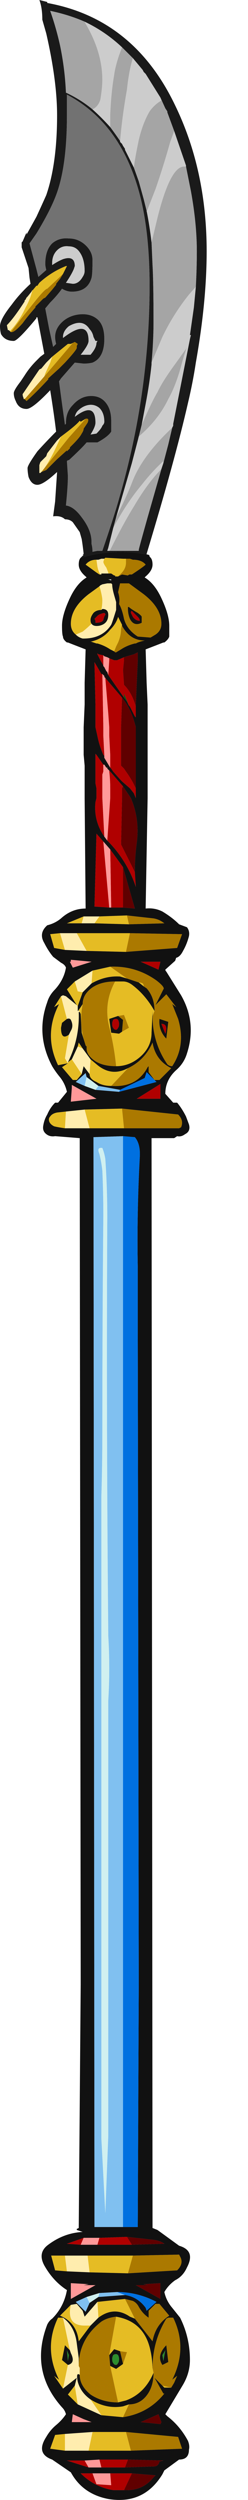 <?xml version="1.0" encoding="UTF-8" standalone="no"?>
<svg xmlns:ffdec="https://www.free-decompiler.com/flash" xmlns:xlink="http://www.w3.org/1999/xlink" ffdec:objectType="shape" height="126.85px" width="12.6px" xmlns="http://www.w3.org/2000/svg">
  <g transform="matrix(1.0, 0.0, 0.0, 1.0, 6.9, 63.65)">
    <path d="M1.25 -58.7 L0.5 -59.9 0.4 -60.0 0.35 -60.1 -0.15 -60.7 -0.7 -61.25 Q-1.55 -62.05 -2.6 -62.55 -3.4 -62.9 -4.35 -63.1 -4.05 -62.25 -3.85 -61.35 -3.6 -60.15 -3.55 -58.95 -2.8 -58.6 -2.2 -58.1 -1.75 -57.7 -1.3 -57.2 -1.0 -56.8 -0.7 -56.35 L-0.65 -56.25 -0.55 -56.1 -0.55 -56.05 -0.1 -55.15 0.15 -54.45 0.4 -53.55 0.55 -52.95 Q0.7 -52.2 0.8 -51.35 L0.85 -50.2 Q0.9 -49.35 0.9 -47.3 0.9 -46.35 0.8 -45.25 L0.8 -45.2 0.8 -45.15 Q0.7 -44.2 0.5 -43.15 L0.3 -42.1 0.15 -41.5 0.1 -41.3 -0.2 -40.15 -1.0 -37.4 -1.15 -36.85 -1.4 -35.85 -1.45 -35.7 -1.35 -35.7 0.15 -35.7 0.15 -35.75 Q0.15 -35.8 0.6 -37.4 L1.3 -39.85 1.4 -40.15 1.65 -41.1 1.85 -41.95 1.9 -42.05 1.9 -42.15 2.75 -46.45 2.8 -46.65 2.75 -46.65 2.95 -48.05 3.05 -49.1 Q3.1 -50.05 3.1 -50.9 3.1 -52.3 2.8 -53.95 L2.55 -55.2 2.55 -55.25 1.95 -57.0 1.6 -57.95 1.6 -58.0 1.5 -58.15 1.25 -58.7 M-2.8 -35.35 L-2.65 -35.5 -2.7 -35.5 -2.65 -35.55 Q-2.7 -36.0 -2.75 -36.3 L-2.85 -36.65 -3.2 -37.15 Q-3.35 -37.3 -3.6 -37.3 -3.8 -37.5 -4.2 -37.45 L-4.1 -38.2 -4.0 -39.7 Q-4.7 -39.05 -5.0 -39.05 -5.3 -39.05 -5.45 -39.45 -5.5 -39.7 -5.5 -39.9 -5.5 -40.05 -5.0 -40.75 -4.55 -41.25 -4.05 -41.75 -4.15 -42.6 -4.35 -43.85 -5.25 -42.9 -5.55 -42.9 -5.95 -42.9 -6.1 -43.3 -6.2 -43.5 -6.2 -43.7 -6.2 -43.85 -5.85 -44.3 L-5.65 -44.6 Q-5.4 -45.0 -5.05 -45.35 L-4.85 -45.55 -4.65 -45.7 -5.0 -47.55 -5.05 -47.55 -5.05 -47.5 Q-6.0 -46.35 -6.2 -46.35 -6.65 -46.35 -6.85 -46.7 -6.9 -46.9 -6.9 -47.1 -6.9 -47.45 -6.3 -48.2 -5.9 -48.75 -5.35 -49.25 L-5.4 -49.55 -5.45 -50.05 -5.8 -51.1 -5.8 -51.35 -5.75 -51.4 -5.6 -51.75 -5.55 -51.85 -5.55 -51.75 -5.05 -52.65 Q-4.75 -53.3 -4.55 -53.75 -4.0 -55.35 -4.0 -57.8 -4.0 -59.55 -4.55 -61.95 L-4.75 -62.65 Q-4.75 -63.25 -4.9 -63.65 L-4.5 -63.55 -4.5 -63.5 Q-0.1 -62.7 2.0 -58.3 3.6 -55.0 3.6 -50.9 3.6 -48.35 3.05 -45.25 2.9 -44.25 2.65 -43.2 2.0 -40.35 0.55 -35.55 L0.55 -35.5 0.65 -35.5 Q-1.1 -35.85 -2.8 -35.35 M0.7 -49.15 Q0.7 -52.25 0.05 -54.3 -0.95 -57.5 -3.5 -58.85 L-3.5 -57.8 Q-3.5 -55.2 -4.05 -53.75 -4.35 -52.95 -5.05 -51.8 L-5.4 -51.3 -5.05 -50.0 -4.95 -49.6 -4.55 -49.95 Q-4.6 -50.15 -4.6 -50.25 -4.6 -50.95 -4.25 -51.3 -3.9 -51.6 -3.4 -51.55 -2.95 -51.55 -2.6 -51.25 -2.2 -50.9 -2.2 -50.45 -2.2 -49.75 -2.25 -49.55 -2.45 -48.85 -3.25 -48.85 -3.5 -48.85 -3.75 -49.0 -4.0 -48.65 -4.35 -48.3 L-4.6 -48.0 -4.4 -46.95 -4.2 -46.05 -4.05 -46.2 Q-4.1 -46.4 -4.1 -46.55 -4.1 -47.0 -3.7 -47.35 -3.35 -47.65 -2.85 -47.7 -2.3 -47.75 -1.95 -47.45 -1.6 -47.15 -1.6 -46.45 -1.6 -45.5 -2.2 -45.25 -2.4 -45.2 -2.65 -45.2 L-3.1 -45.25 -3.8 -44.45 -3.9 -44.3 Q-3.75 -43.15 -3.6 -42.1 L-3.55 -42.15 -3.55 -42.2 Q-3.55 -42.75 -3.2 -43.1 -2.85 -43.5 -2.4 -43.55 -1.9 -43.6 -1.6 -43.3 -1.25 -42.95 -1.25 -42.3 -1.25 -41.85 -1.25 -41.75 -1.4 -41.5 -1.95 -41.2 L-2.5 -41.2 Q-2.7 -40.95 -3.4 -40.3 L-3.45 -40.3 -3.5 -40.25 -3.45 -39.5 Q-3.45 -39.0 -3.55 -38.0 -3.15 -37.95 -2.75 -37.4 -2.25 -36.75 -2.25 -36.15 L-2.25 -36.05 Q-2.2 -35.85 -2.2 -35.65 L-1.95 -35.7 -1.7 -35.7 Q-1.1 -37.45 -0.85 -38.35 0.15 -41.8 0.5 -45.25 0.7 -47.2 0.7 -49.15 M5.7 -33.0 L5.7 -33.0 M-4.25 -50.2 Q-3.95 -50.4 -3.7 -50.5 -3.1 -50.7 -3.1 -50.15 L-3.15 -50.0 Q-3.25 -49.75 -3.55 -49.3 L-3.2 -49.25 Q-2.9 -49.25 -2.7 -49.6 -2.6 -49.75 -2.6 -49.9 -2.6 -50.5 -2.85 -50.85 -3.05 -51.15 -3.4 -51.15 -3.75 -51.2 -4.0 -50.95 -4.25 -50.7 -4.25 -50.3 L-4.25 -50.2 M-6.35 -46.8 L-6.3 -46.8 Q-6.15 -46.8 -5.75 -47.25 -5.5 -47.6 -5.1 -48.05 L-5.1 -48.1 -4.7 -48.5 -4.6 -48.55 -4.25 -48.95 -4.05 -49.2 -4.05 -49.25 -3.85 -49.5 -3.7 -49.75 -3.5 -50.15 -3.55 -50.15 Q-4.3 -49.85 -4.9 -49.3 L-5.0 -49.15 -5.05 -49.15 -5.3 -48.85 -5.5 -48.6 -5.55 -48.55 -5.6 -48.45 -5.65 -48.4 -5.65 -48.35 Q-6.2 -47.5 -6.55 -47.15 L-6.5 -46.9 -6.45 -46.9 -6.4 -46.85 -6.35 -46.8 M-2.85 -46.4 L-2.85 -46.4 M-1.95 -46.35 L-2.05 -46.35 -2.15 -46.55 Q-2.2 -46.8 -2.35 -46.95 -2.7 -47.5 -3.4 -47.1 -3.7 -46.85 -3.7 -46.55 L-3.7 -46.5 Q-2.4 -47.5 -2.4 -46.35 -2.4 -46.15 -2.8 -45.65 L-2.3 -45.65 Q-2.0 -46.0 -2.0 -46.25 L-1.95 -46.35 M-5.65 -43.4 L-5.55 -43.3 Q-5.05 -43.75 -4.45 -44.4 L-4.45 -44.45 -3.9 -44.95 -3.6 -45.25 Q-3.0 -45.9 -3.0 -46.0 L-3.0 -46.1 -2.95 -46.2 -3.1 -46.3 -3.2 -46.25 -3.3 -46.2 -3.45 -46.2 -4.25 -45.55 -4.55 -45.25 -4.8 -44.95 -4.9 -44.9 -5.75 -43.65 Q-5.75 -43.55 -5.7 -43.45 L-5.7 -43.4 -5.65 -43.4 M-3.1 -42.5 Q-2.05 -43.3 -2.05 -42.2 -2.05 -42.0 -2.3 -41.6 L-2.0 -41.65 Q-1.75 -41.9 -1.7 -42.05 -1.6 -42.15 -1.6 -42.25 -1.6 -42.7 -1.85 -42.95 -2.1 -43.15 -2.4 -43.1 -2.7 -43.05 -2.95 -42.8 -3.05 -42.7 -3.1 -42.5 M-4.8 -39.7 L-4.55 -39.8 -4.0 -40.35 -3.5 -40.8 -3.5 -40.75 -3.35 -40.9 -3.35 -40.95 -3.2 -41.1 Q-2.85 -41.45 -2.75 -41.65 -2.65 -41.8 -2.65 -41.9 L-2.45 -42.2 Q-2.35 -42.45 -2.55 -42.4 L-2.8 -42.25 -2.85 -42.3 Q-3.05 -42.05 -3.8 -41.5 L-4.0 -41.3 -4.5 -40.65 -4.55 -40.5 -4.85 -40.2 -4.9 -40.05 -4.9 -39.65 -4.85 -39.65 -4.8 -39.7" fill="#1a1a1a" fill-rule="evenodd" stroke="none"/>
    <path d="M-0.7 -31.95 L-0.75 -31.75 Q-0.75 -31.4 -0.9 -31.05 L-1.0 -30.85 -1.1 -30.6 -1.3 -30.7 Q-1.6 -30.9 -1.95 -31.0 L-2.0 -31.0 -2.3 -31.1 -2.25 -31.1 Q-1.65 -31.25 -1.3 -31.7 -1.0 -32.0 -0.9 -32.35 L-0.7 -31.95 M-0.3 -16.3 L-0.5 -15.35 -2.5 -15.4 -3.0 -16.3 -0.3 -16.3 M-3.6 -15.45 L-4.15 -15.55 -4.35 -16.25 -3.85 -16.3 -3.6 -15.45 M-0.45 -17.2 L-0.35 -16.75 -2.1 -16.8 -1.85 -17.15 -0.45 -17.2 M-2.75 -16.8 L-3.5 -16.8 -2.65 -17.15 -2.75 -16.8 M-1.3 -14.6 L-0.45 -14.0 -0.8 -14.1 Q-1.55 -14.15 -2.25 -13.75 L-2.2 -14.4 -1.3 -14.6 M0.15 -13.8 Q0.25 -13.8 0.35 -13.75 0.4 -13.7 0.4 -13.6 L0.15 -13.8 M0.95 -12.35 L0.85 -12.1 0.85 -12.35 0.8 -11.25 Q0.8 -10.55 0.25 -10.05 -0.3 -9.55 -1.0 -9.55 -1.1 -10.55 -1.35 -11.55 -1.65 -12.75 -1.05 -13.85 L-0.65 -13.85 Q-0.4 -13.85 -0.15 -13.65 0.5 -13.15 0.95 -12.35 M-2.55 -10.6 L-2.75 -11.25 -2.8 -12.2 -2.85 -12.3 -2.9 -12.4 -2.7 -12.7 -2.75 -12.4 Q-2.85 -11.45 -2.55 -10.6 M-3.45 -9.75 L-3.25 -9.9 -2.75 -9.15 -3.0 -8.85 -3.2 -8.85 -3.75 -9.5 -3.45 -9.7 -3.95 -9.6 Q-4.7 -11.15 -3.9 -12.7 L-4.15 -12.55 -3.8 -13.1 -3.5 -11.95 -3.75 -11.75 -3.8 -11.5 Q-3.8 -10.85 -3.4 -11.15 L-3.6 -9.95 -3.45 -9.7 -3.45 -9.75 M-2.95 -10.55 L-2.9 -10.75 -2.7 -10.45 -2.95 -10.55 M-2.3 -9.9 L-2.0 -9.65 Q-1.25 -9.0 -0.4 -9.45 L-1.25 -8.55 Q-1.7 -8.55 -2.0 -8.75 -2.35 -8.9 -2.35 -9.15 L-2.3 -9.9 M-3.0 -12.65 L-3.5 -13.45 -3.1 -13.85 -2.95 -13.35 -2.7 -13.3 -2.95 -12.6 -3.0 -12.65 M-0.7 -7.4 L-0.6 -6.4 -2.35 -6.4 -2.6 -7.35 -0.7 -7.4 M-3.6 -6.4 Q-3.95 -6.45 -4.15 -6.5 -4.35 -6.6 -4.4 -6.75 -4.45 -6.9 -4.35 -7.0 -4.25 -7.15 -4.0 -7.2 L-3.55 -7.25 -3.6 -6.4 M-3.7 -49.75 L-3.75 -49.7 -4.5 -49.0 Q-4.6 -49.0 -5.05 -48.45 L-5.85 -47.45 -6.35 -46.8 -6.4 -46.85 Q-5.95 -47.3 -5.6 -48.05 -5.35 -48.5 -5.25 -48.95 L-5.3 -48.85 -5.05 -49.15 -5.0 -49.15 -4.9 -49.3 Q-4.3 -49.85 -3.55 -50.15 L-3.5 -50.15 -3.7 -49.75 M-5.65 -43.4 L-5.7 -43.4 -5.6 -43.45 -5.65 -43.4 M-4.25 -45.55 L-3.45 -46.2 -3.3 -46.2 -3.2 -46.25 -4.05 -45.25 -4.65 -44.55 -4.6 -44.7 -4.35 -45.25 -4.25 -45.55 M-4.8 -39.7 L-4.85 -39.65 Q-4.55 -39.95 -4.15 -40.75 L-3.8 -41.5 Q-3.05 -42.05 -2.85 -42.3 L-2.8 -42.25 -2.55 -42.4 -3.4 -41.45 -4.8 -39.7 M-1.6 -35.3 L-1.55 -35.35 -0.65 -35.3 -0.5 -35.3 -0.5 -35.1 Q-0.5 -34.8 -0.75 -34.55 L-0.9 -34.4 -1.05 -34.4 -1.05 -34.45 -1.1 -34.45 -1.25 -34.55 -1.4 -34.55 -1.4 -34.6 -1.5 -34.85 Q-1.65 -35.05 -1.65 -35.15 L-1.6 -35.3 M-1.8 -33.95 L-1.85 -33.9 -1.8 -33.75 Q-1.7 -33.35 -1.7 -33.2 -1.7 -32.95 -1.75 -32.7 -2.0 -32.7 -2.15 -32.55 -2.3 -32.35 -2.3 -32.2 -2.3 -32.05 -2.25 -32.0 -2.45 -31.8 -2.7 -31.6 L-3.05 -31.45 Q-3.3 -31.65 -3.3 -32.0 -3.3 -32.8 -2.4 -33.5 L-1.85 -33.9 -1.8 -33.95 M-2.0 -35.25 L-1.95 -34.9 Q-1.9 -34.65 -1.8 -34.5 L-1.85 -34.5 -2.0 -34.6 -2.55 -35.0 Q-2.35 -35.25 -2.0 -35.25 M-0.7 -11.3 L-0.35 -11.5 -0.6 -12.15 -0.9 -12.1 -1.35 -11.95 -1.25 -11.25 -0.85 -11.2 -0.7 -11.3 M-2.45 50.8 L-0.15 50.8 -0.4 51.7 -2.35 51.65 -2.45 50.8 M-3.5 51.6 L-4.1 51.55 -4.3 50.8 -3.6 50.8 -3.5 51.6 M-3.3 53.3 Q-3.55 54.4 -2.5 54.35 L-2.3 54.35 -2.9 55.15 Q-3.0 54.2 -3.85 53.85 L-3.3 53.3 M-1.9 53.95 L-1.95 53.15 -0.55 53.0 -0.05 54.0 -0.3 53.9 Q-1.1 53.35 -1.9 53.95 M-3.7 57.55 L-4.15 56.9 -3.9 57.1 Q-4.7 55.5 -3.95 53.95 L-3.7 53.95 -3.35 55.6 -3.6 55.35 -3.75 56.1 -3.45 56.35 -3.7 57.55 M-1.0 53.9 Q0.45 54.15 0.75 55.65 0.85 56.1 0.85 56.7 L0.85 56.5 0.9 56.75 Q0.45 57.8 -0.5 58.15 L-0.9 58.25 -1.3 56.4 -1.0 56.55 -0.65 56.3 -0.45 55.7 -0.8 55.65 -1.1 55.55 -1.35 55.85 -1.0 53.9 M1.8 57.5 L1.45 57.5 1.35 57.4 1.8 57.5 M-0.65 59.0 L-1.75 58.9 -2.3 58.1 Q-1.5 58.6 -0.65 58.45 L-0.35 58.35 -0.65 59.0 M-2.95 58.35 L-3.45 57.85 -3.1 57.4 -2.95 58.35 M-2.2 59.75 L-0.5 59.75 -0.25 60.7 -2.4 60.7 -2.2 59.75 M-3.6 60.7 L-4.35 60.6 -4.1 59.9 -3.6 59.85 -3.6 60.7" fill="#e5bc24" fill-rule="evenodd" stroke="none"/>
    <path d="M-3.25 -8.45 L-3.25 -8.6 -3.25 -8.45 M-3.5 55.6 L-3.4 55.85 -3.45 56.15 -3.5 55.6 M-0.9 55.85 Q-0.85 55.95 -0.85 56.05 -0.85 56.2 -0.9 56.25 -0.95 56.35 -1.0 56.35 -1.1 56.35 -1.15 56.25 -1.2 56.2 -1.2 56.05 -1.2 55.95 -1.15 55.85 -1.1 55.8 -1.0 55.8 -0.95 55.8 -0.9 55.85 M1.4 56.15 L1.35 55.85 1.5 55.6 1.4 56.15" fill="#2d8c2d" fill-rule="evenodd" stroke="none"/>
    <path d="M-0.7 -31.95 L-0.7 -31.9 Q-0.3 -31.15 0.45 -31.15 L0.25 -31.1 0.1 -31.05 0.0 -31.0 -0.05 -31.0 Q-0.45 -30.9 -0.75 -30.7 L-1.0 -30.55 -1.05 -30.55 -1.1 -30.6 -1.0 -30.85 -0.9 -31.05 Q-0.75 -31.4 -0.75 -31.75 L-0.7 -31.95 M0.4 -33.5 Q1.3 -32.8 1.3 -32.0 1.3 -31.65 1.0 -31.45 L0.75 -31.3 0.1 -31.35 Q-0.45 -31.7 -0.6 -32.25 -0.7 -32.75 -0.85 -33.0 -0.8 -33.3 -0.9 -33.6 L-0.8 -34.05 -0.35 -34.05 0.4 -33.5 M0.3 -32.05 L0.3 -32.35 Q0.3 -32.4 0.1 -32.55 -0.25 -32.75 -0.35 -32.85 L-0.4 -32.85 -0.4 -32.75 Q-0.4 -32.5 -0.3 -32.25 -0.1 -31.85 0.3 -32.05 M-0.3 -16.3 L2.35 -16.25 2.1 -15.55 -0.5 -15.35 -0.3 -16.3 M-0.45 -17.2 L0.9 -17.05 Q1.2 -17.0 1.45 -16.8 L-0.35 -16.75 -0.45 -17.2 M-1.3 -14.6 Q0.0 -14.65 1.05 -13.9 1.5 -13.55 1.4 -13.45 L1.0 -12.65 1.55 -13.2 2.05 -12.55 1.85 -12.7 2.15 -11.95 Q2.55 -10.6 1.85 -9.55 1.7 -9.55 1.6 -9.65 0.85 -10.75 0.85 -12.1 L0.95 -12.35 Q0.95 -13.05 0.55 -13.5 L0.4 -13.6 Q0.4 -13.7 0.35 -13.75 0.25 -13.8 0.15 -13.8 L-0.45 -14.0 -1.3 -14.6 M-1.0 -9.55 Q-1.65 -9.55 -2.05 -9.8 -2.5 -10.1 -2.5 -10.45 L-2.5 -10.55 -2.55 -10.6 Q-2.85 -11.45 -2.75 -12.4 L-2.7 -12.7 Q-2.7 -13.2 -2.2 -13.55 -1.75 -13.85 -1.05 -13.85 -1.65 -12.75 -1.35 -11.55 -1.1 -10.55 -1.0 -9.55 M-0.4 -9.45 Q0.45 -9.85 0.85 -10.75 1.0 -9.85 1.8 -9.45 L1.2 -8.85 0.95 -8.85 0.65 -9.25 0.65 -9.55 0.6 -9.5 Q0.05 -8.45 -1.25 -8.55 L-0.4 -9.45 M1.55 -10.95 L1.65 -11.8 1.2 -11.95 Q1.15 -11.4 1.5 -11.0 L1.55 -10.95 M-0.7 -7.4 L2.15 -7.1 Q2.45 -6.8 2.3 -6.45 L2.2 -6.4 -0.6 -6.4 -0.7 -7.4 M-3.7 -49.75 L-3.85 -49.5 -4.05 -49.25 -4.05 -49.2 -4.25 -48.95 -4.6 -48.55 -4.7 -48.5 -5.1 -48.1 -5.1 -48.05 Q-5.5 -47.6 -5.75 -47.25 -6.15 -46.8 -6.3 -46.8 L-6.35 -46.8 -5.85 -47.45 -5.05 -48.45 Q-4.6 -49.0 -4.5 -49.0 L-3.75 -49.7 -3.7 -49.75 M-3.2 -46.25 L-3.1 -46.3 -2.95 -46.2 -3.0 -46.1 -3.0 -46.0 Q-3.0 -45.9 -3.6 -45.25 L-3.9 -44.95 -4.45 -44.45 -4.45 -44.4 Q-5.05 -43.75 -5.55 -43.3 L-5.65 -43.4 -5.6 -43.45 -4.65 -44.55 -4.05 -45.25 -3.2 -46.25 M-2.55 -42.4 Q-2.35 -42.45 -2.45 -42.2 L-2.65 -41.9 Q-2.65 -41.8 -2.75 -41.65 -2.85 -41.45 -3.2 -41.1 L-3.35 -40.95 -3.35 -40.9 -3.5 -40.75 -3.5 -40.8 -4.0 -40.35 -4.55 -39.8 -4.8 -39.7 -3.4 -41.45 -2.55 -42.4 M-0.9 -34.4 L-0.75 -34.55 Q-0.5 -34.8 -0.5 -35.1 L-0.5 -35.3 -0.3 -35.3 -0.15 -35.25 Q0.3 -35.25 0.5 -35.0 0.4 -34.9 -0.05 -34.6 L-0.2 -34.5 -0.3 -34.5 Q-0.35 -34.5 -0.4 -34.45 L-0.7 -34.5 -0.9 -34.4 M-0.9 -12.1 L-0.6 -12.15 -0.35 -11.5 -0.7 -11.3 -0.65 -11.9 -0.9 -12.1 M-0.15 50.8 L2.2 50.75 2.25 50.85 Q2.45 51.2 2.1 51.55 L-0.4 51.7 -0.15 50.8 M-0.55 53.0 L-0.15 53.1 Q0.05 53.2 0.15 53.4 0.35 53.75 0.65 53.95 L0.65 53.6 1.0 53.25 1.2 53.25 1.7 53.85 Q1.0 54.3 0.85 55.15 L-0.05 54.0 -0.55 53.0 M-2.9 56.3 Q-2.85 55.0 -1.75 54.15 -1.45 53.95 -1.0 53.9 L-1.35 55.85 -1.3 56.4 -0.9 58.25 Q-1.7 58.25 -2.3 57.85 -2.85 57.4 -2.85 56.85 L-2.85 56.5 -2.9 56.4 -2.9 56.3 M0.85 56.5 Q0.85 55.15 1.55 54.0 L1.65 53.95 1.9 53.95 Q2.65 55.5 1.85 57.1 L2.1 56.9 1.95 57.25 1.8 57.5 1.35 57.4 0.95 57.0 1.4 57.8 1.45 57.8 Q0.65 58.8 -0.65 59.0 L-0.35 58.35 Q0.2 58.35 0.55 57.9 0.9 57.45 0.9 56.75 L0.85 56.5 M-0.65 56.3 L-0.8 55.65 -0.45 55.7 -0.65 56.3 M-0.25 60.7 L-0.5 59.75 2.15 60.0 2.35 60.6 -0.25 60.7 M1.55 55.35 L1.5 55.4 Q1.05 55.9 1.35 56.35 L1.65 56.2 1.55 55.35" fill="#ab7900" fill-rule="evenodd" stroke="none"/>
    <path d="M-2.5 -15.4 L-3.6 -15.45 -3.85 -16.3 -3.0 -16.3 -2.5 -15.4 M-2.1 -16.8 L-2.75 -16.8 -2.65 -17.15 -1.85 -17.15 -2.1 -16.8 M-2.85 -12.3 L-2.9 -12.3 Q-2.85 -10.95 -3.45 -9.75 L-3.45 -9.7 -3.6 -9.95 -3.4 -11.15 -3.3 -11.35 Q-3.15 -11.6 -3.3 -11.9 -3.35 -12.0 -3.5 -11.95 L-3.8 -13.1 -3.7 -13.15 -3.55 -13.1 -3.0 -12.65 -2.95 -12.6 -2.95 -12.4 Q-2.95 -12.3 -2.9 -12.4 L-2.85 -12.3 M-3.25 -9.9 L-2.95 -10.55 -2.7 -10.45 -2.3 -9.9 -2.35 -9.15 -2.65 -9.55 -2.75 -9.15 -3.25 -9.9 M-3.1 -13.85 L-2.2 -14.4 -2.25 -13.75 -2.7 -13.3 -2.95 -13.35 -3.1 -13.85 M-2.35 -6.4 L-3.6 -6.4 -3.55 -7.25 -2.6 -7.35 -2.35 -6.4 M-6.4 -46.85 L-6.45 -46.9 -6.5 -46.9 -6.55 -47.15 Q-6.2 -47.5 -5.65 -48.35 L-5.65 -48.4 -5.6 -48.45 -5.55 -48.55 -5.5 -48.6 -5.3 -48.85 -5.25 -48.95 Q-5.35 -48.5 -5.6 -48.05 -5.95 -47.3 -6.4 -46.85 M-5.7 -43.4 L-5.7 -43.45 Q-5.75 -43.55 -5.75 -43.65 L-4.9 -44.9 -4.8 -44.95 -4.55 -45.25 -4.25 -45.55 -4.35 -45.25 -4.6 -44.7 -4.65 -44.55 -5.6 -43.45 -5.7 -43.4 M-4.85 -39.65 L-4.9 -39.65 -4.9 -40.05 -4.85 -40.2 -4.55 -40.5 -4.5 -40.65 -4.0 -41.3 -3.8 -41.5 -4.15 -40.75 Q-4.55 -39.95 -4.85 -39.65 M-1.6 -35.3 L-1.65 -35.15 Q-1.65 -35.05 -1.5 -34.85 L-1.4 -34.6 -1.4 -34.55 -1.75 -34.55 -1.75 -34.5 -1.8 -34.5 Q-1.9 -34.65 -1.95 -34.9 L-2.0 -35.25 -1.9 -35.25 -1.75 -35.3 -1.6 -35.3 M-1.8 -33.95 L-1.7 -34.0 -1.45 -34.05 -1.25 -34.05 -1.2 -34.0 Q-1.2 -33.8 -1.1 -33.45 L-1.0 -33.1 -1.0 -32.7 Q-1.2 -32.05 -1.25 -31.95 -1.7 -31.25 -2.65 -31.25 L-2.7 -31.25 Q-2.9 -31.3 -3.05 -31.45 L-2.7 -31.6 Q-2.45 -31.8 -2.25 -32.0 -2.15 -31.85 -1.85 -31.9 -1.4 -32.0 -1.4 -32.45 -1.4 -32.75 -1.7 -32.75 L-1.75 -32.7 Q-1.7 -32.95 -1.7 -33.2 -1.7 -33.35 -1.8 -33.75 L-1.85 -33.9 -1.8 -33.95 M-2.35 51.65 L-3.5 51.6 -3.6 50.8 -2.45 50.8 -2.35 51.65 M-3.3 53.3 L-3.0 53.25 -2.7 53.6 -2.6 53.9 -1.95 53.15 -1.9 53.95 -2.3 54.35 -2.5 54.35 Q-3.55 54.4 -3.3 53.3 M-3.7 53.95 Q-3.1 54.4 -3.0 55.25 L-2.9 56.0 -2.9 56.3 -2.9 56.4 -2.85 56.5 -2.85 56.85 Q-3.05 56.7 -2.95 57.2 -2.8 57.75 -2.3 58.1 L-1.75 58.9 -2.95 58.35 -3.1 57.4 -3.0 57.0 -3.7 57.55 -3.45 56.35 Q-3.05 56.25 -3.3 55.75 L-3.35 55.6 -3.7 53.95 M-2.2 59.75 L-2.4 60.7 -3.6 60.7 -3.6 59.85 -2.2 59.75" fill="#ffedae" fill-rule="evenodd" stroke="none"/>
    <path d="M-0.35 -27.85 L-0.45 -28.05 -0.6 -28.25 -0.6 -28.45 -0.35 -27.85" fill="#035c16" fill-rule="evenodd" stroke="none"/>
    <path d="M0.65 -35.5 L0.7 -35.45 0.7 -35.4 Q0.85 -35.3 0.85 -35.0 0.85 -34.7 0.5 -34.4 L0.45 -34.35 Q0.95 -34.05 1.3 -33.3 1.7 -32.45 1.7 -31.9 1.7 -31.45 1.7 -31.35 1.65 -31.2 1.45 -31.05 L1.4 -31.05 Q1.15 -30.95 0.5 -30.7 L0.55 -29.0 0.6 -27.9 0.6 -23.15 0.5 -17.55 Q0.95 -17.6 1.35 -17.4 1.85 -17.1 2.2 -16.75 L2.6 -16.6 Q2.75 -16.4 2.7 -16.15 2.6 -15.75 2.4 -15.4 2.25 -15.1 2.05 -15.05 L2.0 -14.9 1.5 -14.45 Q1.5 -14.4 1.55 -14.35 L2.3 -13.15 Q3.1 -11.75 2.6 -10.2 2.45 -9.7 2.05 -9.35 1.5 -8.85 1.5 -8.15 L1.9 -7.7 2.1 -7.7 Q2.35 -7.4 2.55 -7.0 L2.7 -6.6 Q2.8 -6.25 2.5 -6.1 2.3 -5.95 2.1 -6.0 L1.95 -5.9 0.8 -5.9 0.85 49.4 1.1 49.5 2.2 50.3 Q3.05 50.55 2.6 51.4 2.4 51.85 2.0 52.05 1.65 52.3 1.45 52.65 1.55 53.1 1.85 53.45 L2.25 53.95 Q2.75 54.95 2.75 56.1 2.75 56.75 2.4 57.35 L1.5 58.85 1.6 58.95 Q2.25 59.45 2.65 60.2 2.75 60.45 2.7 60.65 2.7 61.15 2.2 61.15 L1.45 61.7 1.35 61.9 Q0.4 63.45 -1.4 63.15 -2.7 62.9 -3.3 61.8 L-4.25 61.15 Q-5.1 60.85 -4.55 60.0 -4.35 59.65 -4.05 59.4 -3.75 59.15 -3.55 58.85 -3.6 58.65 -3.75 58.5 -5.4 56.65 -4.5 54.3 -4.4 54.1 -4.25 54.0 -3.65 53.4 -3.5 52.55 -4.2 52.1 -4.65 51.3 -5.0 50.65 -4.45 50.25 -3.65 49.65 -2.7 49.6 L-3.0 49.5 -3.0 49.45 -2.9 49.4 Q-2.85 43.2 -2.8 37.05 L-2.85 -5.9 -4.1 -6.0 Q-4.4 -5.95 -4.6 -6.15 -4.75 -6.3 -4.7 -6.55 -4.65 -6.85 -4.5 -7.1 -4.35 -7.45 -4.1 -7.7 L-3.95 -7.7 -3.5 -8.25 Q-3.6 -8.7 -3.9 -9.05 -4.1 -9.3 -4.25 -9.55 -5.1 -11.15 -4.5 -12.8 -4.4 -13.15 -4.1 -13.45 -3.65 -13.95 -3.55 -14.55 -3.6 -14.7 -3.8 -14.8 -4.0 -14.95 -4.2 -15.1 -4.45 -15.4 -4.65 -15.8 -4.95 -16.3 -4.5 -16.7 -4.1 -16.8 -3.8 -17.05 -3.25 -17.55 -2.55 -17.55 L-2.6 -23.15 -2.6 -24.8 -2.65 -25.35 -2.65 -26.75 -2.6 -27.9 -2.6 -29.0 -2.55 -30.7 Q-3.2 -30.95 -3.45 -31.05 L-3.5 -31.05 Q-3.7 -31.2 -3.7 -31.35 -3.75 -31.45 -3.75 -31.9 -3.75 -32.45 -3.35 -33.3 -3.0 -34.05 -2.5 -34.35 L-2.55 -34.4 Q-2.9 -34.7 -2.9 -35.0 -2.9 -35.25 -2.8 -35.35 -1.1 -35.85 0.65 -35.5 M0.1 -32.35 L-0.2 -32.65 Q-0.25 -32.65 -0.25 -32.55 L-0.15 -32.35 Q0.0 -32.15 0.2 -32.15 0.2 -32.25 0.1 -32.35 M0.3 -32.05 Q-0.1 -31.85 -0.3 -32.25 -0.4 -32.5 -0.4 -32.75 L-0.4 -32.85 -0.35 -32.85 Q-0.25 -32.75 0.1 -32.55 0.3 -32.4 0.3 -32.35 L0.3 -32.05 M0.4 -33.5 L-0.35 -34.05 -0.8 -34.05 -0.9 -33.6 Q-0.8 -33.3 -0.85 -33.0 -0.7 -32.75 -0.6 -32.25 -0.45 -31.7 0.1 -31.35 L0.75 -31.3 1.0 -31.45 Q1.3 -31.65 1.3 -32.0 1.3 -32.8 0.4 -33.5 M-1.1 -30.6 L-1.05 -30.55 -1.0 -30.55 -0.75 -30.7 Q-0.45 -30.9 -0.05 -31.0 L0.0 -31.0 0.1 -31.05 0.25 -31.1 0.45 -31.15 Q-0.3 -31.15 -0.7 -31.9 L-0.7 -31.95 -0.9 -32.35 Q-1.0 -32.0 -1.3 -31.7 -1.65 -31.25 -2.25 -31.1 L-2.3 -31.1 -2.0 -31.0 -1.95 -31.0 Q-1.6 -30.9 -1.3 -30.7 L-1.1 -30.6 M0.0 -27.8 L0.0 -27.85 Q0.05 -29.1 0.1 -30.15 L0.1 -30.55 -0.1 -30.45 -0.45 -30.35 -0.6 -30.3 -0.95 -30.15 -1.1 -30.15 -1.35 -30.25 -1.45 -30.3 -1.6 -30.35 -1.65 -30.4 -1.9 -30.45 -1.95 -30.5 -1.95 -30.45 -1.8 -30.15 -1.6 -29.8 -1.5 -29.6 -1.45 -29.55 -1.4 -29.4 -0.6 -28.25 -0.45 -28.05 -0.35 -27.85 -0.3 -27.8 -0.05 -27.3 0.0 -27.25 0.0 -27.8 M0.0 -23.65 L0.0 -26.75 Q-0.2 -27.55 -0.55 -28.05 L-0.7 -28.25 -1.55 -29.25 -1.6 -29.3 -1.6 -29.35 -1.7 -29.45 -1.75 -29.45 Q-1.95 -29.8 -2.1 -30.05 L-2.05 -27.85 -2.05 -26.75 -1.95 -26.3 Q-1.85 -25.8 -1.65 -25.35 L-1.6 -25.3 -1.6 -25.2 -1.3 -24.7 -1.25 -24.65 -1.15 -24.5 -0.75 -24.05 -0.7 -24.0 -0.3 -23.65 -0.1 -23.4 0.0 -23.15 0.0 -23.65 M0.25 -14.85 L1.15 -14.45 1.25 -14.85 0.25 -14.85 M-0.5 -15.35 L2.1 -15.55 2.35 -16.25 -0.3 -16.3 -3.0 -16.3 -3.85 -16.3 -4.35 -16.25 -4.15 -15.55 -3.6 -15.45 -2.5 -15.4 -0.5 -15.35 M-0.35 -16.75 L1.45 -16.8 Q1.2 -17.0 0.9 -17.05 L-0.45 -17.2 -1.85 -17.15 -2.65 -17.15 -3.5 -16.8 -2.75 -16.8 -2.1 -16.8 -0.35 -16.75 M0.85 -12.1 Q0.85 -10.75 1.6 -9.65 1.7 -9.55 1.85 -9.55 2.55 -10.6 2.15 -11.95 L1.85 -12.7 2.05 -12.55 1.55 -13.2 1.0 -12.65 1.4 -13.45 Q1.5 -13.55 1.05 -13.9 0.0 -14.65 -1.3 -14.6 L-2.2 -14.4 -3.1 -13.85 -3.5 -13.45 -3.0 -12.65 -3.55 -13.1 -3.7 -13.15 -3.8 -13.1 -4.15 -12.55 -3.9 -12.7 Q-4.7 -11.15 -3.95 -9.6 L-3.45 -9.7 -3.75 -9.5 -3.2 -8.85 -3.0 -8.85 -2.75 -9.15 -2.65 -9.55 -2.35 -9.15 Q-2.35 -8.9 -2.0 -8.75 -1.7 -8.55 -1.25 -8.55 0.05 -8.45 0.6 -9.5 L0.65 -9.55 0.65 -9.25 0.95 -8.85 1.2 -8.85 1.8 -9.45 Q1.0 -9.85 0.85 -10.75 0.45 -9.85 -0.4 -9.45 -1.25 -9.0 -2.0 -9.65 L-2.3 -9.9 -2.7 -10.45 -2.9 -10.75 -2.95 -10.55 -3.25 -9.9 -3.45 -9.75 Q-2.85 -10.95 -2.9 -12.3 L-2.85 -12.3 -2.8 -12.2 -2.75 -11.25 -2.55 -10.6 -2.5 -10.55 -2.5 -10.45 Q-2.5 -10.1 -2.05 -9.8 -1.65 -9.55 -1.0 -9.55 -0.3 -9.55 0.25 -10.05 0.8 -10.55 0.8 -11.25 L0.85 -12.35 0.85 -12.1 M-0.45 -14.0 L0.15 -13.8 0.4 -13.6 0.55 -13.5 Q0.95 -13.05 0.95 -12.35 0.5 -13.15 -0.15 -13.65 -0.4 -13.85 -0.65 -13.85 L-1.05 -13.85 Q-1.75 -13.85 -2.2 -13.55 -2.7 -13.2 -2.7 -12.7 L-2.9 -12.4 Q-2.95 -12.3 -2.95 -12.4 L-2.95 -12.6 -2.7 -13.3 -2.25 -13.75 Q-1.55 -14.15 -0.8 -14.1 L-0.45 -14.0 M1.5 -11.2 Q1.65 -11.7 1.3 -11.7 L1.5 -11.2 M1.55 -10.95 L1.5 -11.0 Q1.15 -11.4 1.2 -11.95 L1.65 -11.8 1.55 -10.95 M-0.85 -8.25 L1.05 -8.75 0.55 -9.25 0.45 -8.95 -0.8 -8.35 -1.9 -8.55 -2.5 -9.0 -2.55 -9.2 -3.05 -8.75 -2.6 -8.55 -2.05 -8.35 -0.85 -8.25 M1.25 -8.65 L0.05 -7.9 1.25 -7.9 1.25 -8.65 M-0.6 -6.4 L2.2 -6.4 2.3 -6.45 Q2.45 -6.8 2.15 -7.1 L-0.7 -7.4 -2.6 -7.35 -3.55 -7.25 -4.0 -7.2 Q-4.25 -7.15 -4.35 -7.0 -4.45 -6.9 -4.4 -6.75 -4.35 -6.6 -4.15 -6.5 -3.95 -6.45 -3.6 -6.4 L-2.35 -6.4 -0.6 -6.4 M-0.5 -35.3 L-0.65 -35.3 -1.55 -35.35 -1.6 -35.3 -1.75 -35.3 -1.9 -35.25 -2.0 -35.25 Q-2.35 -35.25 -2.55 -35.0 L-2.0 -34.6 -1.85 -34.5 -1.8 -34.5 -1.75 -34.5 -1.75 -34.55 -1.4 -34.55 -1.25 -34.55 -1.1 -34.45 -1.05 -34.45 -1.05 -34.4 -0.9 -34.4 -0.7 -34.5 -0.4 -34.45 Q-0.35 -34.5 -0.3 -34.5 L-0.2 -34.5 -0.05 -34.6 Q0.4 -34.9 0.5 -35.0 0.3 -35.25 -0.15 -35.25 L-0.3 -35.3 -0.5 -35.3 M-3.05 -31.45 Q-2.9 -31.3 -2.7 -31.25 L-2.65 -31.25 Q-1.7 -31.25 -1.25 -31.95 -1.2 -32.05 -1.0 -32.7 L-1.0 -33.1 -1.1 -33.45 Q-1.2 -33.8 -1.2 -34.0 L-1.25 -34.05 -1.45 -34.05 -1.7 -34.0 -1.8 -33.95 -1.85 -33.9 -2.4 -33.5 Q-3.3 -32.8 -3.3 -32.0 -3.3 -31.65 -3.05 -31.45 M-1.75 -32.7 L-1.7 -32.75 Q-1.4 -32.75 -1.4 -32.45 -1.4 -32.0 -1.85 -31.9 -2.15 -31.85 -2.25 -32.0 -2.3 -32.05 -2.3 -32.2 -2.3 -32.35 -2.15 -32.55 -2.0 -32.7 -1.75 -32.7 M-1.3 -34.25 L-1.4 -34.25 -1.25 -34.2 -1.25 -34.25 -1.3 -34.25 M-1.6 -32.55 Q-1.85 -32.5 -1.95 -32.4 L-2.1 -32.25 -2.05 -32.15 -2.05 -32.05 Q-1.7 -32.05 -1.65 -32.2 -1.6 -32.4 -1.55 -32.45 L-1.55 -32.5 -1.6 -32.55 M-1.65 -24.85 L-2.0 -25.35 -2.05 -25.4 -2.05 -23.9 -2.0 -23.65 -2.0 -23.15 -2.05 -22.95 Q-2.15 -22.0 -1.6 -21.2 L-1.45 -21.0 Q-0.45 -20.0 0.0 -18.65 L-0.05 -19.4 Q-0.05 -20.15 0.05 -20.9 0.2 -22.1 -0.25 -23.15 L-0.65 -23.75 -1.3 -24.5 -1.4 -24.6 -1.45 -24.65 -1.45 -24.7 -1.5 -24.7 -1.6 -24.85 -1.65 -24.85 M-0.65 -19.65 L-1.3 -20.55 -1.65 -20.95 -2.0 -21.35 -2.1 -17.65 -1.35 -17.6 -1.25 -17.6 -0.65 -17.6 -0.05 -17.55 -0.65 -19.65 M-3.2 -14.55 L-2.25 -14.85 -3.3 -14.95 Q-3.3 -14.9 -3.3 -14.85 L-3.35 -14.85 -3.2 -14.55 M-0.7 -11.3 L-0.85 -11.2 -1.25 -11.25 -1.35 -11.95 -0.9 -12.1 -0.65 -11.9 -0.7 -11.3 M-1.15 -11.9 Q-1.2 -11.8 -1.2 -11.7 -1.2 -11.55 -1.15 -11.5 -1.1 -11.4 -1.0 -11.4 -0.95 -11.4 -0.9 -11.5 -0.85 -11.55 -0.85 -11.7 -0.85 -11.8 -0.9 -11.9 -0.95 -11.95 -1.0 -11.95 -1.1 -11.95 -1.15 -11.9 M-3.4 -11.15 Q-3.8 -10.85 -3.8 -11.5 L-3.75 -11.75 -3.5 -11.95 Q-3.35 -12.0 -3.3 -11.9 -3.15 -11.6 -3.3 -11.35 L-3.4 -11.15 M-3.25 -8.45 L-3.3 -7.75 -2.0 -7.9 -3.25 -8.6 -3.25 -8.45 M-0.65 49.35 L0.1 49.35 0.15 37.05 0.1 4.0 0.1 0.7 Q0.05 -2.1 0.2 -4.9 0.25 -5.6 -0.05 -5.95 L-0.65 -6.0 -2.15 -5.95 -2.1 49.35 -0.65 49.35 M-0.2 50.25 L1.45 50.2 Q1.25 50.05 0.9 50.0 L-0.45 49.85 -1.85 49.9 -2.65 49.9 -3.5 50.2 -2.8 50.25 -1.95 50.25 -0.2 50.25 M-2.65 52.3 L-2.4 52.25 -3.3 52.2 -3.3 53.0 -2.05 52.3 -2.65 52.3 M-1.85 52.7 L-2.5 52.9 -3.05 53.15 -2.55 53.65 -2.35 53.2 -1.9 52.9 -0.55 52.8 Q0.1 52.9 0.5 53.45 L0.55 53.6 1.05 53.15 Q0.1 52.65 -0.95 52.65 L-1.85 52.7 M-0.15 50.8 L-2.45 50.8 -3.6 50.8 -4.3 50.8 -4.1 51.55 -3.5 51.6 -2.35 51.65 -0.4 51.7 2.1 51.55 Q2.45 51.2 2.25 50.85 L2.2 50.75 -0.15 50.8 M-1.95 53.15 L-2.6 53.9 -2.7 53.6 -3.0 53.25 -3.3 53.3 -3.85 53.85 Q-3.0 54.2 -2.9 55.15 L-2.3 54.35 -1.9 53.95 Q-1.1 53.35 -0.3 53.9 L-0.05 54.0 0.85 55.15 Q1.0 54.3 1.7 53.85 L1.2 53.25 1.0 53.25 0.65 53.6 0.65 53.95 Q0.35 53.75 0.15 53.4 0.05 53.2 -0.15 53.1 L-0.55 53.0 -1.95 53.15 M-3.7 53.95 L-3.95 53.95 Q-4.7 55.5 -3.9 57.1 L-4.15 56.9 -3.7 57.55 -3.0 57.0 -3.1 57.4 -3.45 57.85 -2.95 58.35 -1.75 58.9 -0.65 59.0 Q0.65 58.8 1.45 57.8 L1.4 57.8 0.95 57.0 1.35 57.4 1.45 57.5 1.8 57.5 1.95 57.25 2.1 56.9 1.85 57.1 Q2.65 55.5 1.9 53.95 L1.65 53.95 1.55 54.0 Q0.85 55.15 0.85 56.5 L0.85 56.7 Q0.85 56.1 0.75 55.65 0.45 54.15 -1.0 53.9 -1.45 53.95 -1.75 54.15 -2.85 55.0 -2.9 56.3 L-2.9 56.0 -3.0 55.25 Q-3.1 54.4 -3.7 53.95 M-3.45 56.35 L-3.75 56.1 -3.6 55.35 -3.35 55.6 -3.3 55.75 Q-3.05 56.25 -3.45 56.35 M-3.5 55.6 L-3.45 56.15 -3.4 55.85 -3.5 55.6 M-1.35 55.85 L-1.1 55.55 -0.8 55.65 -0.65 56.3 -1.0 56.55 -1.3 56.4 -1.35 55.85 M-0.9 55.85 Q-0.95 55.8 -1.0 55.8 -1.1 55.8 -1.15 55.85 -1.2 55.95 -1.2 56.05 -1.2 56.2 -1.15 56.25 -1.1 56.35 -1.0 56.35 -0.95 56.35 -0.9 56.25 -0.85 56.2 -0.85 56.05 -0.85 55.95 -0.9 55.85 M-0.9 58.25 L-0.5 58.15 Q0.45 57.8 0.9 56.75 0.9 57.45 0.55 57.9 0.2 58.35 -0.35 58.35 L-0.65 58.45 Q-1.5 58.6 -2.3 58.1 -2.8 57.75 -2.95 57.2 -3.05 56.7 -2.85 56.85 -2.85 57.4 -2.3 57.85 -1.7 58.25 -0.9 58.25 M-2.25 59.25 L-2.65 59.1 -3.2 58.85 -3.25 59.25 -2.25 59.25 M-0.5 59.75 L-2.2 59.75 -3.6 59.85 -4.1 59.9 -4.35 60.6 -3.6 60.7 -2.4 60.7 -0.25 60.7 2.35 60.6 2.15 60.0 -0.5 59.75 M-0.4 61.15 L-1.85 61.15 -2.6 61.2 -3.5 61.2 -2.4 61.55 -1.75 61.55 -0.55 61.55 0.9 61.5 Q1.15 61.5 1.2 61.25 L1.4 61.2 -0.4 61.15 M-0.2 61.85 L-1.3 61.85 -2.2 61.85 -2.8 61.85 Q-2.1 62.55 -1.15 62.7 L-0.6 62.7 Q0.35 62.75 0.9 62.05 L1.0 61.95 -0.2 61.85 M0.6 52.3 L0.0 52.3 1.25 53.0 1.25 52.2 0.4 52.25 0.6 52.3 M1.4 56.15 L1.5 55.6 1.35 55.85 1.4 56.15 M1.55 55.35 L1.65 56.2 1.35 56.35 Q1.05 55.9 1.5 55.4 L1.55 55.35 M1.15 58.85 L0.25 59.25 1.25 59.35 1.3 59.25 1.15 58.85" fill="#111111" fill-rule="evenodd" stroke="none"/>
    <path d="M0.1 -32.35 Q0.2 -32.25 0.2 -32.15 0.0 -32.15 -0.15 -32.35 L-0.25 -32.55 Q-0.25 -32.65 -0.2 -32.65 L0.1 -32.35 M0.0 -27.8 L0.0 -27.25 -0.05 -27.3 -0.3 -27.8 -0.35 -27.85 -0.6 -28.45 -0.6 -28.25 -1.4 -29.4 -1.35 -30.15 -1.35 -30.25 -1.1 -30.15 -0.95 -30.15 -0.6 -30.3 -0.6 -30.15 -0.65 -29.65 -0.6 -28.9 Q-0.2 -28.5 0.0 -27.8 M-1.6 -29.8 L-1.8 -30.15 -1.95 -30.45 -1.95 -30.5 -1.9 -30.45 -1.65 -30.4 -1.65 -29.85 -1.6 -29.8 M-0.7 -28.25 L-0.75 -26.75 -0.75 -24.8 -0.6 -24.65 -0.5 -24.5 Q-0.35 -24.3 -0.15 -23.95 L0.0 -23.65 0.0 -23.15 -0.1 -23.4 -0.3 -23.65 -0.7 -24.0 -0.75 -24.05 -1.15 -24.5 -1.25 -24.65 -1.3 -24.7 -1.3 -25.35 -1.35 -26.3 -1.35 -26.75 -1.4 -27.45 -1.55 -29.25 -0.7 -28.25 M-1.6 -25.3 L-1.65 -25.35 Q-1.85 -25.8 -1.95 -26.3 L-2.05 -26.75 -2.05 -27.85 -2.1 -30.05 Q-1.95 -29.8 -1.75 -29.45 L-1.7 -29.45 -1.65 -26.75 -1.65 -26.3 -1.6 -25.35 -1.6 -25.3 M0.25 -14.85 L1.25 -14.85 1.15 -14.45 0.25 -14.85 M1.5 -11.2 L1.3 -11.7 Q1.65 -11.7 1.5 -11.2 M1.25 -8.65 L1.25 -7.9 0.05 -7.9 1.25 -8.65 M-1.6 -32.55 L-1.55 -32.5 -1.55 -32.45 Q-1.6 -32.4 -1.65 -32.2 -1.7 -32.05 -2.05 -32.05 L-2.05 -32.15 -2.1 -32.25 -1.95 -32.4 Q-1.85 -32.5 -1.6 -32.55 M-1.6 -21.2 Q-2.15 -22.0 -2.05 -22.95 L-2.0 -23.15 -2.0 -23.65 -2.05 -23.9 -2.05 -25.4 -2.0 -25.35 -1.65 -24.85 -1.65 -24.5 -1.7 -24.35 -1.7 -23.15 -1.6 -21.2 M-1.4 -24.6 L-1.3 -24.5 -0.65 -23.75 -0.7 -23.65 -0.7 -23.15 -0.75 -20.8 -0.05 -19.4 0.0 -18.65 Q-0.45 -20.0 -1.45 -21.0 L-1.3 -23.15 -1.3 -23.65 Q-1.3 -24.1 -1.35 -24.5 L-1.35 -24.55 -1.4 -24.6 M-1.3 -20.55 L-0.65 -19.65 -0.65 -17.6 -1.25 -17.6 -1.3 -20.55 M-1.65 -20.95 L-1.35 -17.6 -2.1 -17.65 -2.0 -21.35 -1.65 -20.95 M-1.15 -11.9 Q-1.1 -11.95 -1.0 -11.95 -0.95 -11.95 -0.9 -11.9 -0.85 -11.8 -0.85 -11.7 -0.85 -11.55 -0.9 -11.5 -0.95 -11.4 -1.0 -11.4 -1.1 -11.4 -1.15 -11.5 -1.2 -11.55 -1.2 -11.7 -1.2 -11.8 -1.15 -11.9 M-0.45 49.85 L-0.2 50.25 -1.95 50.25 -1.85 49.9 -0.45 49.85 M-2.65 49.9 L-2.8 50.25 -3.5 50.2 -2.65 49.9 M-0.4 61.15 L-0.55 61.55 -1.75 61.55 -1.85 61.15 -0.4 61.15 M-1.3 61.85 L-0.2 61.85 -0.6 62.7 -1.15 62.7 Q-2.1 62.55 -2.8 61.85 L-2.2 61.85 -2.0 62.4 -1.25 62.45 -1.3 61.85 M-2.6 61.2 L-2.4 61.55 -3.5 61.2 -2.6 61.2" fill="#b00000" fill-rule="evenodd" stroke="none"/>
    <path d="M-0.6 -30.3 L-0.45 -30.35 -0.1 -30.45 0.1 -30.55 0.1 -30.15 Q0.05 -29.1 0.0 -27.85 L0.0 -27.8 Q-0.2 -28.5 -0.6 -28.9 L-0.65 -29.65 -0.6 -30.15 -0.6 -30.3 M-0.7 -28.25 L-0.55 -28.05 Q-0.2 -27.55 0.0 -26.75 L0.0 -23.65 -0.15 -23.95 Q-0.35 -24.3 -0.5 -24.5 L-0.6 -24.65 -0.75 -24.8 -0.75 -26.75 -0.7 -28.25 M-0.65 -23.75 L-0.25 -23.15 Q0.2 -22.1 0.05 -20.9 -0.05 -20.15 -0.05 -19.4 L-0.75 -20.8 -0.7 -23.15 -0.7 -23.65 -0.65 -23.75 M-0.65 -17.6 L-0.65 -19.65 -0.05 -17.55 -0.65 -17.6 M-0.2 50.25 L-0.45 49.85 0.9 50.0 Q1.25 50.05 1.45 50.2 L-0.2 50.25 M-0.55 61.55 L-0.4 61.15 1.4 61.2 1.2 61.25 Q1.15 61.5 0.9 61.5 L-0.55 61.55 M-0.6 62.7 L-0.2 61.85 1.0 61.95 0.9 62.05 Q0.35 62.75 -0.6 62.7 M0.6 52.3 L0.4 52.25 1.25 52.2 1.25 53.0 0.0 52.3 0.6 52.3 M1.15 58.85 L1.3 59.25 1.25 59.35 0.25 59.25 1.15 58.85" fill="#600000" fill-rule="evenodd" stroke="none"/>
    <path d="M-0.8 -8.35 L0.45 -8.95 0.55 -9.25 1.05 -8.75 -0.85 -8.25 -0.8 -8.35 M-0.65 -6.0 L-0.05 -5.95 Q0.25 -5.6 0.2 -4.9 0.05 -2.1 0.1 0.7 L0.1 4.0 0.15 37.05 0.1 49.35 -0.65 49.35 -0.65 -6.0 M-0.55 52.8 L-0.95 52.65 Q0.1 52.65 1.05 53.15 L0.55 53.6 0.5 53.45 Q0.1 52.9 -0.55 52.8" fill="#0070e0" fill-rule="evenodd" stroke="none"/>
    <path d="M-1.4 -29.4 L-1.45 -29.55 -1.5 -29.6 -1.6 -29.8 -1.65 -29.85 -1.65 -30.4 -1.6 -30.35 -1.45 -30.3 -1.35 -30.25 -1.35 -30.15 -1.4 -29.4 M-1.3 -24.7 L-1.6 -25.2 -1.6 -25.3 -1.6 -25.35 -1.65 -26.3 -1.65 -26.75 -1.7 -29.45 -1.6 -29.35 -1.6 -29.3 -1.55 -29.25 -1.4 -27.45 -1.35 -26.75 -1.35 -26.3 -1.3 -25.35 -1.3 -24.7 M-1.6 -21.2 L-1.7 -23.15 -1.7 -24.35 -1.65 -24.5 -1.65 -24.85 -1.6 -24.85 -1.5 -24.7 -1.45 -24.7 -1.45 -24.65 -1.4 -24.6 -1.35 -24.55 -1.35 -24.5 Q-1.3 -24.1 -1.3 -23.65 L-1.3 -23.15 -1.45 -21.0 -1.6 -21.2 M-1.3 -20.55 L-1.25 -17.6 -1.35 -17.6 -1.65 -20.95 -1.3 -20.55 M-3.2 -14.55 L-3.35 -14.85 -3.3 -14.85 Q-3.3 -14.9 -3.3 -14.95 L-2.25 -14.85 -3.2 -14.55 M-3.25 -8.6 L-2.0 -7.9 -3.3 -7.75 -3.25 -8.45 -3.25 -8.6 M-1.85 49.9 L-1.95 50.25 -2.8 50.25 -2.65 49.9 -1.85 49.9 M-2.65 52.3 L-2.05 52.3 -3.3 53.0 -3.3 52.2 -2.4 52.25 -2.65 52.3 M-2.25 59.25 L-3.25 59.25 -3.2 58.85 -2.65 59.1 -2.25 59.25 M-1.85 61.15 L-1.75 61.55 -2.4 61.55 -2.6 61.2 -1.85 61.15 M-1.3 61.85 L-1.25 62.45 -2.0 62.4 -2.2 61.85 -1.3 61.85" fill="#ff9999" fill-rule="evenodd" stroke="none"/>
    <path d="M-0.8 -8.35 L-0.85 -8.25 -2.05 -8.35 -1.9 -8.55 -0.8 -8.35 M-2.6 -8.55 L-3.05 -8.75 -2.55 -9.2 -2.5 -9.0 -2.6 -8.55 M-0.65 49.35 L-2.1 49.35 -2.15 -5.95 -0.65 -6.0 -0.65 49.35 M-1.7 -4.25 Q-1.65 -3.15 -1.65 -1.95 -1.7 3.5 -1.7 8.95 -1.7 10.65 -1.75 12.3 L-1.75 44.85 -1.55 48.65 -1.4 44.75 -1.4 22.65 Q-1.3 21.0 -1.4 19.35 L-1.4 19.2 Q-1.5 8.65 -1.45 -1.85 L-1.45 -1.95 Q-1.45 -3.4 -1.55 -4.85 -1.6 -5.15 -1.7 -5.4 -2.0 -5.45 -1.85 -5.1 -1.75 -4.7 -1.7 -4.25 M-1.9 52.9 L-1.85 52.7 -0.95 52.65 -0.55 52.8 -1.9 52.9 M-2.5 52.9 L-2.35 53.2 -2.55 53.65 -3.05 53.15 -2.5 52.9" fill="#80c0f0" fill-rule="evenodd" stroke="none"/>
    <path d="M-2.05 -8.35 L-2.6 -8.55 -2.5 -9.0 -1.9 -8.55 -2.05 -8.35 M-1.7 -4.25 Q-1.75 -4.7 -1.85 -5.1 -2.0 -5.45 -1.7 -5.4 -1.6 -5.15 -1.55 -4.85 -1.45 -3.4 -1.45 -1.95 L-1.45 -1.85 Q-1.5 8.65 -1.4 19.2 L-1.4 19.35 Q-1.3 21.0 -1.4 22.65 L-1.4 44.75 -1.55 48.65 -1.75 44.85 -1.75 12.3 Q-1.7 10.65 -1.7 8.95 -1.7 3.5 -1.65 -1.95 -1.65 -3.15 -1.7 -4.25 M-1.85 52.7 L-1.9 52.9 -2.35 53.2 -2.5 52.9 -1.85 52.7" fill="#d0f0f0" fill-rule="evenodd" stroke="none"/>
    <path d="M0.7 -49.15 Q0.7 -47.2 0.5 -45.25 0.15 -41.8 -0.85 -38.35 -1.1 -37.45 -1.7 -35.7 L-1.95 -35.7 -2.2 -35.65 Q-2.2 -35.85 -2.25 -36.05 L-2.25 -36.15 Q-2.25 -36.75 -2.75 -37.4 -3.15 -37.95 -3.55 -38.0 -3.45 -39.0 -3.45 -39.5 L-3.5 -40.25 -3.45 -40.3 -3.4 -40.3 Q-2.7 -40.95 -2.5 -41.2 L-1.95 -41.2 Q-1.4 -41.5 -1.25 -41.75 -1.25 -41.85 -1.25 -42.3 -1.25 -42.95 -1.6 -43.3 -1.9 -43.6 -2.4 -43.55 -2.85 -43.5 -3.2 -43.1 -3.55 -42.75 -3.55 -42.2 L-3.55 -42.15 -3.6 -42.1 Q-3.75 -43.15 -3.9 -44.3 L-3.8 -44.45 -3.1 -45.25 -2.65 -45.2 Q-2.4 -45.2 -2.2 -45.25 -1.6 -45.5 -1.6 -46.45 -1.6 -47.15 -1.95 -47.45 -2.3 -47.75 -2.85 -47.7 -3.35 -47.65 -3.7 -47.35 -4.1 -47.0 -4.1 -46.55 -4.1 -46.4 -4.05 -46.2 L-4.2 -46.05 -4.4 -46.95 -4.6 -48.0 -4.35 -48.3 Q-4.0 -48.65 -3.75 -49.0 -3.5 -48.85 -3.25 -48.85 -2.45 -48.85 -2.25 -49.55 -2.2 -49.75 -2.2 -50.45 -2.2 -50.9 -2.6 -51.25 -2.95 -51.55 -3.4 -51.55 -3.9 -51.6 -4.25 -51.3 -4.6 -50.95 -4.6 -50.25 -4.6 -50.15 -4.55 -49.95 L-4.95 -49.6 -5.05 -50.0 -5.4 -51.3 -5.05 -51.8 Q-4.35 -52.95 -4.05 -53.75 -3.5 -55.2 -3.5 -57.8 L-3.5 -58.85 Q-0.95 -57.5 0.05 -54.3 0.7 -52.25 0.7 -49.15" fill="#727272" fill-rule="evenodd" stroke="none"/>
    <path d="M1.25 -58.7 L1.5 -58.15 1.6 -58.0 1.6 -57.95 1.95 -57.0 1.75 -56.45 Q1.4 -55.2 1.0 -54.05 L0.55 -52.9 0.55 -52.95 0.4 -53.55 0.15 -54.45 -0.1 -55.15 Q-0.05 -55.6 0.15 -56.55 0.35 -57.4 0.7 -58.0 0.95 -58.35 1.3 -58.55 L1.25 -58.7 M2.55 -55.2 L2.8 -53.95 Q3.1 -52.3 3.1 -50.9 3.1 -50.05 3.05 -49.1 L2.7 -48.7 Q1.9 -47.7 1.35 -46.55 L0.8 -45.25 0.8 -45.2 0.8 -45.25 Q0.9 -46.35 0.9 -47.3 0.9 -49.35 0.85 -50.2 L0.8 -51.35 1.1 -52.6 Q1.75 -55.2 2.45 -55.2 L2.55 -55.2 M1.85 -41.95 L1.65 -41.1 1.4 -40.15 1.4 -40.25 Q0.85 -39.75 0.3 -39.05 -0.45 -38.15 -1.1 -36.95 L-1.15 -36.85 -1.0 -37.4 Q-0.45 -38.5 -0.2 -39.15 0.3 -40.5 1.85 -41.95 M1.3 -39.85 L0.6 -37.4 Q0.15 -35.8 0.15 -35.75 L0.15 -35.7 -1.35 -35.7 -1.3 -35.75 Q-0.6 -37.15 -0.1 -37.95 0.6 -39.15 1.3 -39.85 M0.15 -41.5 L0.3 -42.1 Q0.85 -43.35 1.1 -43.75 1.35 -44.3 2.05 -45.25 L2.55 -45.95 2.6 -46.05 2.45 -45.6 2.35 -45.25 Q2.05 -44.1 1.65 -43.4 1.15 -42.35 0.15 -41.5 M-0.7 -56.35 Q-1.0 -56.8 -1.3 -57.2 L-1.3 -57.85 Q-1.25 -59.0 -1.1 -59.85 -1.05 -60.25 -0.85 -60.85 L-0.7 -61.25 -0.15 -60.7 Q-0.35 -60.05 -0.45 -59.1 -0.7 -57.7 -0.8 -56.45 L-0.7 -56.35 M-2.2 -58.1 Q-2.8 -58.6 -3.55 -58.95 -3.6 -60.15 -3.85 -61.35 -4.05 -62.25 -4.35 -63.1 -3.4 -62.9 -2.6 -62.55 L-2.55 -62.45 Q-1.7 -61.0 -1.7 -59.6 -1.7 -59.2 -1.8 -58.6 -1.9 -58.25 -2.2 -58.1" fill="#a5a5a5" fill-rule="evenodd" stroke="none"/>
    <path d="M-0.15 -60.7 L0.35 -60.1 0.4 -60.0 0.5 -59.9 1.25 -58.7 1.3 -58.55 Q0.95 -58.35 0.7 -58.0 0.35 -57.4 0.15 -56.55 -0.05 -55.6 -0.1 -55.15 L-0.55 -56.05 -0.55 -56.1 -0.65 -56.25 -0.7 -56.35 -0.8 -56.45 Q-0.7 -57.7 -0.45 -59.1 -0.35 -60.05 -0.15 -60.7 M1.95 -57.0 L2.55 -55.25 2.55 -55.2 2.45 -55.2 Q1.75 -55.2 1.1 -52.6 L0.8 -51.35 Q0.7 -52.2 0.55 -52.95 L0.55 -52.9 1.0 -54.05 Q1.4 -55.2 1.75 -56.45 L1.95 -57.0 M3.05 -49.1 L2.95 -48.05 2.75 -46.65 2.8 -46.65 2.75 -46.45 1.9 -42.15 1.9 -42.05 1.85 -41.95 Q0.3 -40.5 -0.2 -39.15 -0.45 -38.5 -1.0 -37.4 L-0.2 -40.15 0.1 -41.3 0.15 -41.5 Q1.15 -42.35 1.65 -43.4 2.05 -44.1 2.35 -45.25 L2.45 -45.6 2.6 -46.05 2.55 -45.95 2.05 -45.25 Q1.35 -44.3 1.1 -43.75 0.85 -43.35 0.3 -42.1 L0.5 -43.15 Q0.7 -44.2 0.8 -45.15 L0.8 -45.2 0.8 -45.25 1.35 -46.55 Q1.9 -47.7 2.7 -48.7 L3.05 -49.1 M1.4 -40.15 L1.3 -39.85 Q0.6 -39.15 -0.1 -37.95 -0.6 -37.15 -1.3 -35.75 L-1.35 -35.7 -1.45 -35.7 -1.4 -35.85 -1.15 -36.85 -1.1 -36.95 Q-0.45 -38.15 0.3 -39.05 0.85 -39.75 1.4 -40.25 L1.4 -40.15 M-1.3 -57.2 Q-1.75 -57.7 -2.2 -58.1 -1.9 -58.25 -1.8 -58.6 -1.7 -59.2 -1.7 -59.6 -1.7 -61.0 -2.55 -62.45 L-2.6 -62.55 Q-1.55 -62.05 -0.7 -61.25 L-0.85 -60.85 Q-1.05 -60.25 -1.1 -59.85 -1.25 -59.0 -1.3 -57.85 L-1.3 -57.2 M-4.25 -50.2 L-4.25 -50.3 Q-4.25 -50.7 -4.0 -50.95 -3.75 -51.2 -3.4 -51.15 -3.05 -51.15 -2.85 -50.85 -2.6 -50.5 -2.6 -49.9 -2.6 -49.75 -2.7 -49.6 -2.9 -49.25 -3.2 -49.25 L-3.55 -49.3 Q-3.25 -49.75 -3.15 -50.0 L-3.1 -50.15 Q-3.1 -50.7 -3.7 -50.5 -3.95 -50.4 -4.25 -50.2 M-1.95 -46.35 L-2.0 -46.25 Q-2.0 -46.0 -2.3 -45.65 L-2.8 -45.65 Q-2.4 -46.15 -2.4 -46.35 -2.4 -47.5 -3.7 -46.5 L-3.7 -46.55 Q-3.7 -46.85 -3.4 -47.1 -2.7 -47.5 -2.35 -46.95 -2.2 -46.8 -2.15 -46.55 L-2.05 -46.35 -1.95 -46.35 M-3.1 -42.5 Q-3.05 -42.7 -2.95 -42.8 -2.7 -43.05 -2.4 -43.1 -2.1 -43.15 -1.85 -42.95 -1.6 -42.7 -1.6 -42.25 -1.6 -42.15 -1.7 -42.05 -1.75 -41.9 -2.0 -41.65 L-2.3 -41.6 Q-2.05 -42.0 -2.05 -42.2 -2.05 -43.3 -3.1 -42.5" fill="#cccccc" fill-rule="evenodd" stroke="none"/>
  </g>
</svg>
